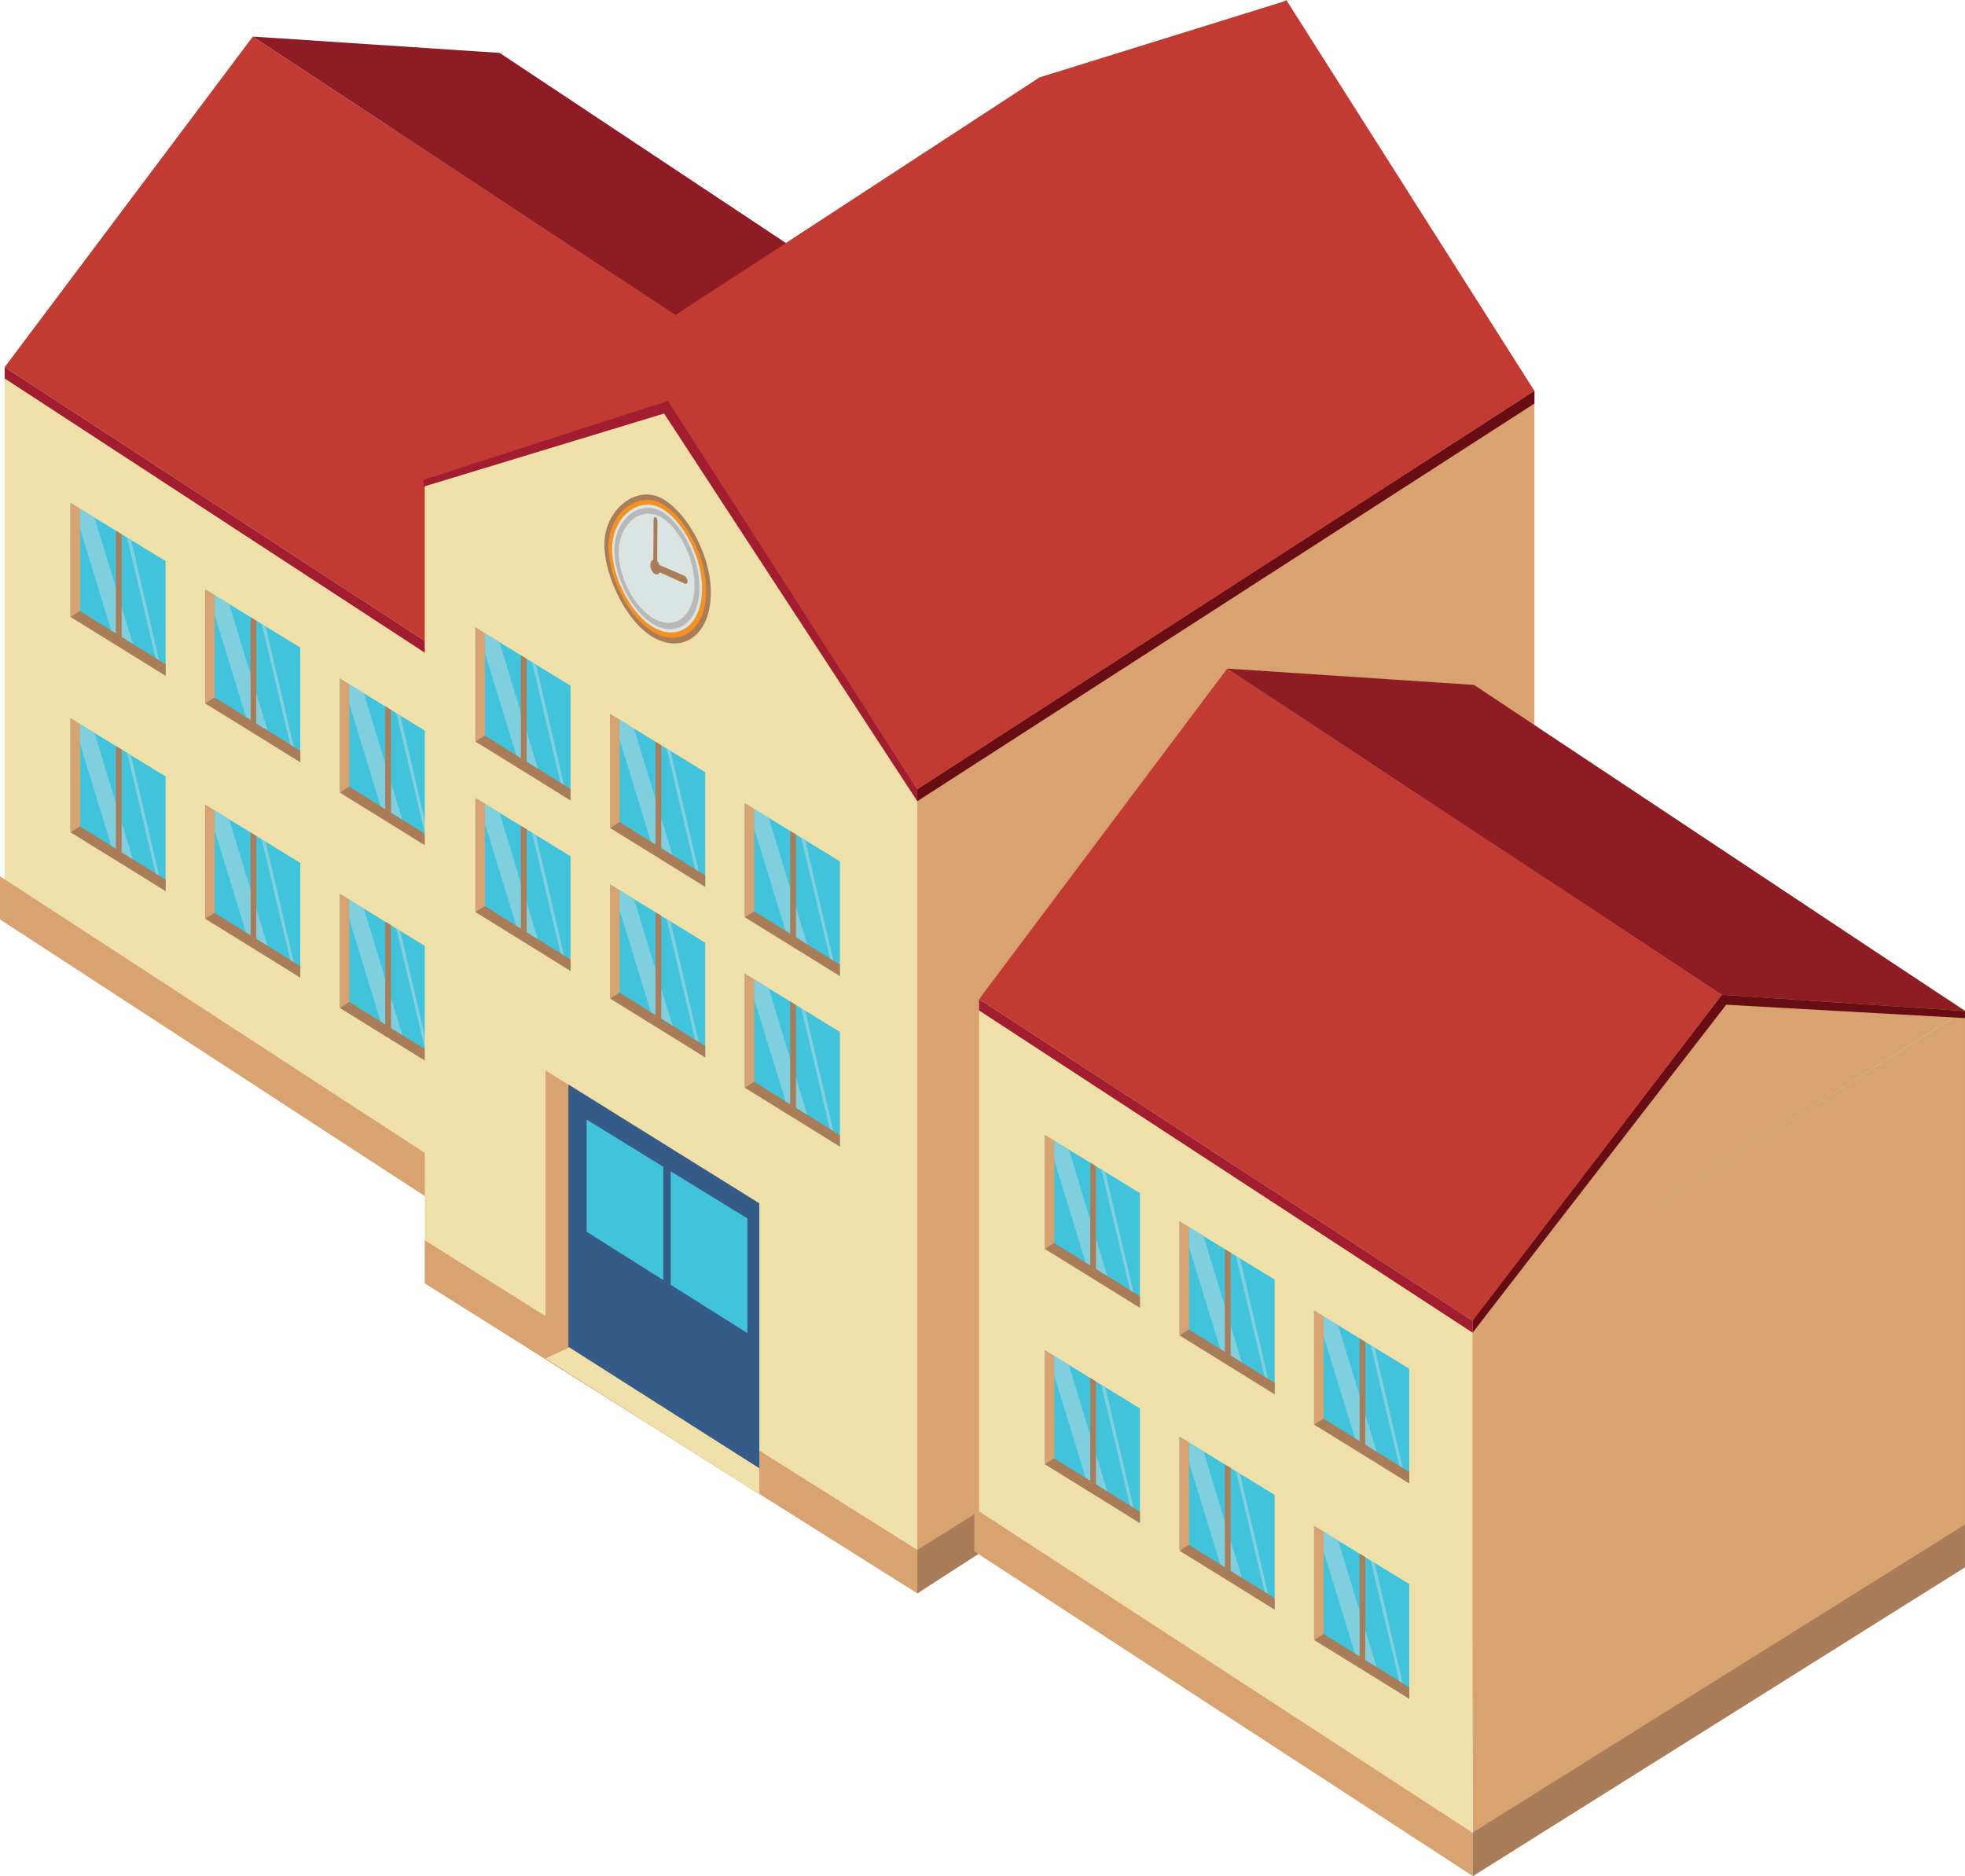 <svg xmlns="http://www.w3.org/2000/svg" width="232.915" height="222.408" viewBox="0 0 61.625 58.846"><path d="M15.622 21.603l15.447-9.734-15.44-10.09L.147 11.513z" fill="#d9a371"/><path d="M15.633 39.024l-.046-17.42 15.482-9.735v17.464z" fill="#d9a371"/><path d="M.147 11.46v17.465l15.475 10.088V21.549z" fill="#efe0a9"/><path d="M23.444 11.377L7.928 1.147.147 11.514l15.475 10.089z" fill="#c13b33"/><path d="M7.928 1.147l7.742.512 15.4 10.23-7.626-.512z" fill="#8d1c25"/><path d="M15.622 39.012V37.66L0 27.485v1.353z" fill="#d9a371"/><path d="M15.622 21.603l.004.374L23.58 11.69l7.49.42v-.22l-7.626-.513z" fill="#690d15"/><path d="M15.626 21.976L.146 11.87v-.355l15.476 10.089z" fill="#a31d31"/><path d="M15.626 37.66l15.443-9.665v1.338l-15.443 9.69z" fill="#a97d59"/><path d="M2.209 19.288v-3.516l2.984 1.827v3.597z" fill="#41c3db"/><path d="M2.508 15.955l-.3-.183v3.578l.3-.186z" fill="#d9a371"/><path d="M2.209 19.35l2.984 1.846v-.36l-2.685-1.672z" fill="#a97d59"/><path d="M2.508 16.573l.98 3.2.68.424-1.203-3.962-.457-.28z" fill="#80cfdf"/><path d="M3.815 16.755l-.18-.11v3.22l.18.224z" fill="#a97d59"/><path d="M3.981 16.857l.899 3.784.109.068-.878-3.773z" fill="#80cfdf"/><path d="M6.433 22v-3.516l2.984 1.827v3.597z" fill="#41c3db"/><path d="M6.731 18.667l-.298-.183v3.579l.298-.187z" fill="#d9a371"/><path d="M6.433 22.063l2.984 1.845v-.36L6.73 21.875z" fill="#a97d59"/><path d="M6.731 19.285l.98 3.2.68.424-1.203-3.962-.457-.28z" fill="#80cfdf"/><path d="M8.038 19.468l-.18-.11v3.22l.18.223z" fill="#a97d59"/><path d="M8.204 19.569l.899 3.784.109.068-.878-3.773z" fill="#80cfdf"/><path d="M10.656 24.798v-3.517l2.984 1.828v3.598z" fill="#41c3db"/><path d="M10.955 21.465l-.3-.184v3.579l.3-.187z" fill="#d9a371"/><path d="M10.656 24.86l2.984 1.846v-.36l-2.685-1.673z" fill="#a97d59"/><path d="M10.955 22.082l.98 3.202.68.423-1.203-3.963-.457-.28z" fill="#80cfdf"/><path d="M12.262 22.264l-.18-.11v3.221l.18.224z" fill="#a97d59"/><path d="M12.427 22.366l.9 3.784.108.068-.878-3.773z" fill="#80cfdf"/><path d="M2.209 26.042v-3.516l2.984 1.827v3.597z" fill="#41c3db"/><path d="M2.508 22.709l-.3-.184v3.58l.3-.187z" fill="#d9a371"/><path d="M2.209 26.104l2.984 1.846v-.36l-2.685-1.672z" fill="#a97d59"/><path d="M2.508 23.326l.98 3.202.68.423-1.203-3.963-.457-.28z" fill="#80cfdf"/><path d="M3.815 23.509l-.18-.11v3.22l.18.224z" fill="#a97d59"/><path d="M3.981 23.61l.899 3.785.109.067-.878-3.772z" fill="#80cfdf"/><path d="M6.433 28.754v-3.516l2.984 1.827v3.597z" fill="#41c3db"/><path d="M6.731 25.422l-.298-.184v3.578l.298-.186z" fill="#d9a371"/><path d="M6.433 28.816l2.984 1.846v-.36L6.73 28.63z" fill="#a97d59"/><path d="M6.731 26.039l.98 3.201.68.424L7.188 25.7l-.457-.28z" fill="#80cfdf"/><path d="M8.038 26.222l-.18-.11v3.22l.18.223z" fill="#a97d59"/><path d="M8.204 26.323l.899 3.784.109.067-.878-3.772z" fill="#80cfdf"/><path d="M10.656 31.552v-3.516l2.984 1.826v3.598z" fill="#41c3db"/><path d="M10.955 28.219l-.3-.183v3.578l.3-.187z" fill="#d9a371"/><path d="M10.656 31.614l2.984 1.846v-.36l-2.685-1.673z" fill="#a97d59"/><path d="M10.955 28.836l.98 3.201.68.423-1.203-3.962-.457-.279z" fill="#80cfdf"/><path d="M12.262 29.019l-.18-.11v3.22l.18.224z" fill="#a97d59"/><path d="M12.427 29.12l.9 3.784.108.069-.878-3.773z" fill="#80cfdf"/><path d="M28.769 24.755l-15.393-9.679L32.638 2.523l15.484 9.737z" fill="#efe0a9"/><path d="M28.804 49.937v-25.18L13.32 15.02v25.231z" fill="#efe0a9"/><path d="M48.122 12.26v22.936L28.769 49.977V24.701z" fill="#d9a371"/><path d="M20.946 12.637L40.34 0l7.782 12.26-19.353 12.495z" fill="#c13b33"/><path d="M40.34.022L32.6 2.427 13.284 15.041l7.661-2.382z" fill="#c13b33"/><path d="M28.769 49.977l.035-1.341L13.321 38.9v1.352z" fill="#d9a371"/><path d="M28.77 24.755l-.003.375-7.94-12.16-7.542 2.293v-.221l7.661-2.465z" fill="#a31d31"/><path d="M28.769 24.755L48.122 12.26v.397L28.767 25.13z" fill="#690d15"/><path d="M28.769 48.613l1.934-1.21-.02 1.339-1.914 1.235z" fill="#a97d59"/><path d="M17.108 42.608v-9.034l6.705 4.17v9.123z" fill="#d9a371"/><path d="M17.826 42.246v-8.23l5.987 3.727v8.312z" fill="#355b88"/><path d="M17.108 42.608l.743-.345 5.962 3.792v.812z" fill="#efe0a9"/><path d="M18.398 38.634v-3.517l5.042 3.1v3.598z" fill="#41c3db"/><path d="M21.035 41.814h-.232V36.14h.232z" fill="#355b88"/><path d="M46.179 41.425l15.446-9.733L46.186 21.6l-15.482 9.737z" fill="#d9a371"/><path d="M46.19 58.846l-.046-17.419 15.481-9.735v17.464z" fill="#d9a371"/><path d="M30.703 31.282v17.465L46.18 58.835V41.37z" fill="#efe0a9"/><path d="M54 31.2L38.486 20.97l-7.781 10.367L46.18 41.425z" fill="#c13b33"/><path d="M38.485 20.97l7.742.512 15.398 10.23L54 31.2z" fill="#8d1c25"/><path d="M46.179 58.835v-1.353L30.557 47.307v1.353z" fill="#d9a371"/><path d="M46.179 41.425l.004.374 7.954-10.286 7.488.42v-.221l-7.624-.511z" fill="#690d15"/><path d="M46.183 41.8l-15.48-10.108v-.355L46.18 41.425z" fill="#a31d31"/><path d="M46.183 57.48l15.442-9.663v1.339l-15.442 9.69z" fill="#a97d59"/><path d="M32.766 39.111v-3.516l2.984 1.827v3.597z" fill="#41c3db"/><path d="M33.065 35.777l-.3-.183v3.579l.3-.187z" fill="#d9a371"/><path d="M32.766 39.173l2.984 1.846v-.36l-2.685-1.673z" fill="#a97d59"/><path d="M33.065 36.396l.98 3.2.68.424-1.203-3.963-.457-.28z" fill="#80cfdf"/><path d="M34.372 36.577l-.18-.11v3.221l.18.224z" fill="#a97d59"/><path d="M34.538 36.68l.9 3.783.108.068-.879-3.773z" fill="#80cfdf"/><path d="M36.99 41.823v-3.516l2.984 1.827v3.596z" fill="#41c3db"/><path d="M37.288 38.49l-.299-.183v3.578l.299-.186z" fill="#d9a371"/><path d="M36.99 41.885l2.984 1.845v-.36l-2.686-1.67z" fill="#a97d59"/><path d="M37.288 39.108l.98 3.2.68.424-1.203-3.963-.457-.28z" fill="#80cfdf"/><path d="M38.595 39.29l-.18-.11v3.22l.18.223z" fill="#a97d59"/><path d="M38.76 39.391l.9 3.784.109.068-.879-3.772z" fill="#80cfdf"/><path d="M41.212 44.62v-3.516l2.985 1.827v3.597z" fill="#41c3db"/><path d="M41.511 41.288l-.299-.184v3.578l.3-.187z" fill="#d9a371"/><path d="M41.212 44.682l2.985 1.846v-.36l-2.685-1.673z" fill="#a97d59"/><path d="M41.511 41.905l.98 3.2.68.424-1.203-3.963-.457-.278z" fill="#80cfdf"/><path d="M42.819 42.087l-.18-.11v3.22l.18.224z" fill="#a97d59"/><path d="M42.984 42.189l.9 3.784.108.067-.879-3.772z" fill="#80cfdf"/><path d="M32.766 45.864v-3.516l2.984 1.827v3.597z" fill="#41c3db"/><path d="M33.065 42.531l-.3-.183v3.578l.3-.185z" fill="#d9a371"/><path d="M32.766 45.926l2.984 1.846v-.36l-2.685-1.671z" fill="#a97d59"/><path d="M33.065 43.149l.98 3.201.68.423-1.203-3.962-.457-.28z" fill="#80cfdf"/><path d="M34.372 43.332l-.18-.11v3.22l.18.223z" fill="#a97d59"/><path d="M34.538 43.433l.9 3.784.108.067-.879-3.772z" fill="#80cfdf"/><path d="M36.99 48.577V45.06l2.984 1.827v3.597z" fill="#41c3db"/><path d="M37.288 45.243l-.299-.183v3.578l.299-.185z" fill="#d9a371"/><path d="M36.99 48.638l2.984 1.846v-.36l-2.686-1.671z" fill="#a97d59"/><path d="M37.288 45.861l.98 3.201.68.423-1.203-3.962-.457-.28z" fill="#80cfdf"/><path d="M38.595 46.044l-.18-.11v3.22l.18.223z" fill="#a97d59"/><path d="M38.76 46.145l.9 3.784.109.067-.879-3.772z" fill="#80cfdf"/><path d="M41.212 51.374v-3.516l2.985 1.826v3.598z" fill="#41c3db"/><path d="M41.511 48.041l-.299-.183v3.579l.3-.188z" fill="#d9a371"/><path d="M41.212 51.437l2.985 1.845v-.36l-2.685-1.673z" fill="#a97d59"/><path d="M41.511 48.658l.98 3.201.68.423-1.203-3.962-.457-.279z" fill="#80cfdf"/><path d="M42.819 48.841l-.18-.11v3.22l.18.224z" fill="#a97d59"/><path d="M42.984 48.942l.9 3.785.108.068-.879-3.773z" fill="#80cfdf"/><path d="M14.909 23.196V19.68l2.983 1.827v3.598z" fill="#41c3db"/><path d="M15.208 19.863l-.3-.183v3.578l.3-.186z" fill="#d9a371"/><path d="M14.909 23.258l2.983 1.847v-.36l-2.684-1.673z" fill="#a97d59"/><path d="M15.208 20.48l.979 3.202.68.423-1.202-3.963-.457-.279z" fill="#80cfdf"/><path d="M16.514 20.663l-.179-.11v3.22l.18.224z" fill="#a97d59"/><path d="M16.68 20.765l.9 3.784.108.068-.878-3.773z" fill="#80cfdf"/><path d="M19.132 25.909v-3.517l2.984 1.827v3.598z" fill="#41c3db"/><path d="M19.43 22.575l-.298-.183v3.579l.298-.187z" fill="#d9a371"/><path d="M19.132 25.97l2.984 1.846v-.36l-2.686-1.672z" fill="#a97d59"/><path d="M19.43 23.193l.98 3.201.68.423-1.203-3.962-.457-.28z" fill="#80cfdf"/><path d="M20.737 23.375l-.179-.11v3.221l.18.223z" fill="#a97d59"/><path d="M20.903 23.477l.899 3.784.11.068-.88-3.773z" fill="#80cfdf"/><path d="M23.355 28.706V25.19l2.984 1.827v3.597z" fill="#41c3db"/><path d="M23.653 25.373l-.298-.183v3.578l.298-.186z" fill="#d9a371"/><path d="M23.355 28.768l2.984 1.846v-.36l-2.686-1.672z" fill="#a97d59"/><path d="M23.653 25.99l.981 3.201.68.424-1.204-3.963-.457-.28z" fill="#80cfdf"/><path d="M24.961 26.173l-.18-.11v3.22l.18.224z" fill="#a97d59"/><path d="M25.127 26.275l.899 3.784.108.067-.878-3.772z" fill="#80cfdf"/><path d="M14.909 28.545v-3.516l2.983 1.826v3.598z" fill="#41c3db"/><path d="M15.208 25.211l-.3-.182v3.578l.3-.187z" fill="#d9a371"/><path d="M14.909 28.607l2.983 1.846v-.36l-2.684-1.673z" fill="#a97d59"/><path d="M15.208 25.83l.979 3.2.68.424-1.202-3.963-.457-.28z" fill="#80cfdf"/><path d="M16.514 26.011l-.179-.11v3.221l.18.223z" fill="#a97d59"/><path d="M16.68 26.113l.9 3.784.108.068-.878-3.773z" fill="#80cfdf"/><path d="M19.132 31.257V27.74l2.984 1.826v3.598z" fill="#41c3db"/><path d="M19.43 27.923l-.298-.182v3.578l.298-.186z" fill="#d9a371"/><path d="M19.132 31.319l2.984 1.846v-.36l-2.686-1.672z" fill="#a97d59"/><path d="M19.43 28.541l.98 3.202.68.423-1.203-3.963-.457-.28z" fill="#80cfdf"/><path d="M20.737 28.724l-.179-.11v3.22l.18.223z" fill="#a97d59"/><path d="M20.903 28.825l.899 3.785.11.067-.88-3.772z" fill="#80cfdf"/><path d="M23.355 34.054v-3.516l2.984 1.827v3.597z" fill="#41c3db"/><path d="M23.653 30.722l-.298-.184v3.578l.298-.186z" fill="#d9a371"/><path d="M23.355 34.116l2.984 1.846v-.36l-2.686-1.672z" fill="#a97d59"/><path d="M23.653 31.339l.981 3.2.68.424L24.11 31l-.457-.28z" fill="#80cfdf"/><path d="M24.961 31.521l-.18-.11v3.22l.18.224z" fill="#a97d59"/><path d="M25.127 31.623l.899 3.784.108.067-.878-3.772z" fill="#80cfdf"/><path d="M22.292 18.582c0 1.357-.88 1.901-1.755 1.436-.875-.464-1.583-1.932-1.583-2.94 0-1.009.847-1.755 1.61-1.526.764.229 1.728 1.672 1.728 3.03" fill="#a97d59"/><path d="M22.147 18.51c.005 1.253-.797 1.776-1.609 1.343-.811-.432-1.464-1.765-1.457-2.715.007-.95.768-1.636 1.483-1.421.715.214 1.577 1.54 1.583 2.793" fill="#f59120"/><path d="M22.016 18.445c.008 1.158-.723 1.658-1.477 1.257-.753-.4-1.355-1.616-1.343-2.51.012-.894.697-1.526 1.367-1.324.67.201 1.444 1.42 1.453 2.577" fill="#dae4e3"/><path d="M21.933 18.405c.01 1.097-.677 1.58-1.393 1.2-.716-.38-1.286-1.522-1.272-2.38.014-.856.654-1.454 1.294-1.26.64.193 1.36 1.344 1.371 2.44" fill="#b8b8b9"/><path d="M21.781 18.333c.012.983-.595 1.432-1.24 1.091-.645-.34-1.155-1.35-1.14-2.137.017-.785.578-1.32 1.16-1.141.583.18 1.21 1.205 1.22 2.187" fill="#dae4e3"/><path d="M20.708 17.852c0 .125-.071.195-.158.157-.087-.039-.156-.169-.155-.29.002-.122.072-.193.158-.159.085.035.155.166.155.292" fill="#a97d59"/><path d="M21.56 18.226c0 .067-.041.101-.092.078-.368-.173-.526-.241-.84-.378-.043-.018-.077-.083-.077-.144 0-.061.035-.097.078-.08.312.13.468.195.836.36.05.023.093.097.094.164" fill="#a97d59"/><path d="M20.617 16.335c0-.052-.026-.103-.059-.114-.032-.01-.059.025-.06.077l-.011 1.436c0 .048.027.1.061.114.034.015.062-.013.062-.062l.007-1.45" fill="#a97d59"/></svg>